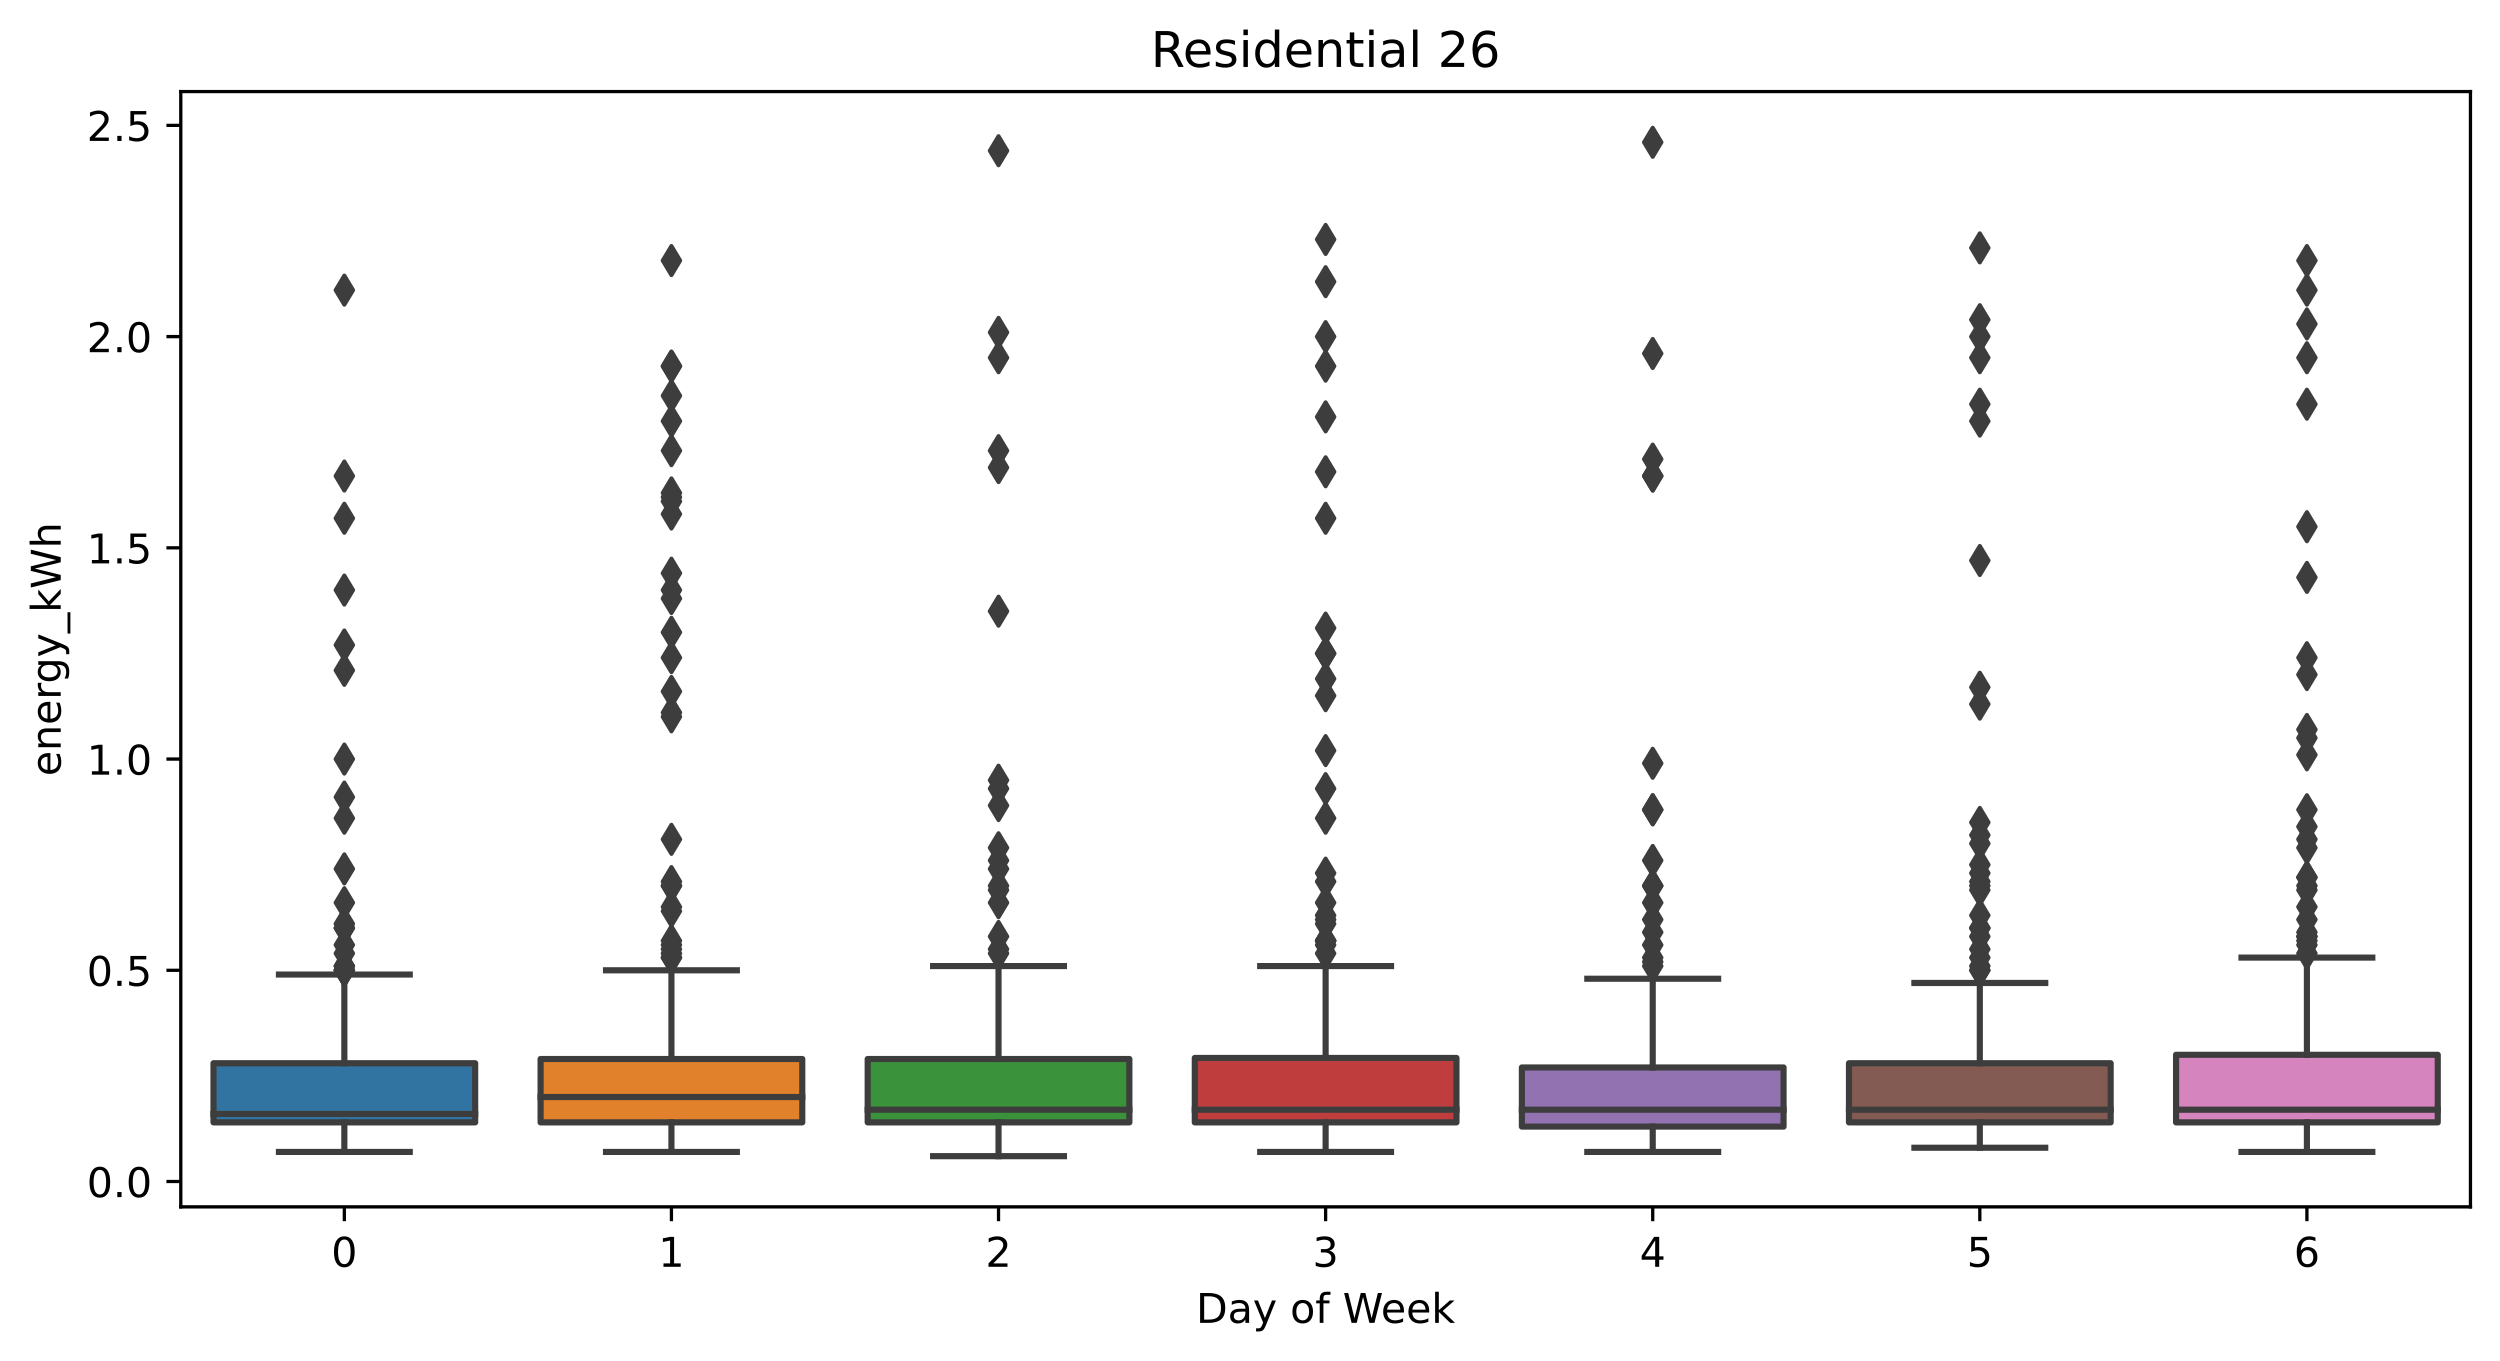 <?xml version="1.0" encoding="utf-8" standalone="no"?>
<!DOCTYPE svg PUBLIC "-//W3C//DTD SVG 1.1//EN"
  "http://www.w3.org/Graphics/SVG/1.1/DTD/svg11.dtd">
<!-- Created with matplotlib (https://matplotlib.org/) -->
<svg height="331.674pt" version="1.1" viewBox="0 0 609.259 331.674" width="609.259pt" xmlns="http://www.w3.org/2000/svg" xmlns:xlink="http://www.w3.org/1999/xlink">
 <defs>
  <style type="text/css">*{stroke-linecap:butt;stroke-linejoin:round;}</style>
 </defs>
 <g id="figure_1">
  <g id="patch_1">
   <path d="M 0 331.674 
L 609.259 331.674 
L 609.259 0 
L 0 0 
z
" style="fill:#ffffff;"/>
  </g>
  <g id="axes_1">
   <g id="patch_2">
    <path d="M 44.059 294.118 
L 602.059 294.118 
L 602.059 22.318 
L 44.059 22.318 
z
" style="fill:#ffffff;"/>
   </g>
   <g id="patch_3">
    <path clip-path="url(#p86394d538c)" d="M 52.031 273.527 
L 115.802 273.527 
L 115.802 259.114 
L 52.031 259.114 
L 52.031 273.527 
z
" style="fill:#3274a1;stroke:#3d3d3d;stroke-linejoin:miter;stroke-width:1.5;"/>
   </g>
   <g id="patch_4">
    <path clip-path="url(#p86394d538c)" d="M 131.745 273.527 
L 195.517 273.527 
L 195.517 258.084 
L 131.745 258.084 
L 131.745 273.527 
z
" style="fill:#e1812c;stroke:#3d3d3d;stroke-linejoin:miter;stroke-width:1.5;"/>
   </g>
   <g id="patch_5">
    <path clip-path="url(#p86394d538c)" d="M 211.459 273.527 
L 275.231 273.527 
L 275.231 258.084 
L 211.459 258.084 
L 211.459 273.527 
z
" style="fill:#3a923a;stroke:#3d3d3d;stroke-linejoin:miter;stroke-width:1.5;"/>
   </g>
   <g id="patch_6">
    <path clip-path="url(#p86394d538c)" d="M 291.174 273.527 
L 354.945 273.527 
L 354.945 257.827 
L 291.174 257.827 
L 291.174 273.527 
z
" style="fill:#c03d3e;stroke:#3d3d3d;stroke-linejoin:miter;stroke-width:1.5;"/>
   </g>
   <g id="patch_7">
    <path clip-path="url(#p86394d538c)" d="M 370.888 274.557 
L 434.659 274.557 
L 434.659 260.143 
L 370.888 260.143 
L 370.888 274.557 
z
" style="fill:#9372b2;stroke:#3d3d3d;stroke-linejoin:miter;stroke-width:1.5;"/>
   </g>
   <g id="patch_8">
    <path clip-path="url(#p86394d538c)" d="M 450.602 273.527 
L 514.374 273.527 
L 514.374 259.114 
L 450.602 259.114 
L 450.602 273.527 
z
" style="fill:#845b53;stroke:#3d3d3d;stroke-linejoin:miter;stroke-width:1.5;"/>
   </g>
   <g id="patch_9">
    <path clip-path="url(#p86394d538c)" d="M 530.317 273.527 
L 594.088 273.527 
L 594.088 257.054 
L 530.317 257.054 
L 530.317 273.527 
z
" style="fill:#d684bd;stroke:#3d3d3d;stroke-linejoin:miter;stroke-width:1.5;"/>
   </g>
   <g id="matplotlib.axis_1">
    <g id="xtick_1">
     <g id="line2d_1">
      <defs>
       <path d="M 0 0 
L 0 3.5 
" id="m127c825d31" style="stroke:#000000;stroke-width:0.8;"/>
      </defs>
      <g>
       <use style="stroke:#000000;stroke-width:0.8;" x="83.917" xlink:href="#m127c825d31" y="294.118"/>
      </g>
     </g>
     <g id="text_1">
      <!-- 0 -->
      <g transform="translate(80.735 308.717)scale(0.1 -0.1)">
       <defs>
        <path d="M 31.781 66.406 
Q 24.172 66.406 20.328 58.906 
Q 16.5 51.422 16.5 36.375 
Q 16.5 21.391 20.328 13.891 
Q 24.172 6.391 31.781 6.391 
Q 39.453 6.391 43.281 13.891 
Q 47.125 21.391 47.125 36.375 
Q 47.125 51.422 43.281 58.906 
Q 39.453 66.406 31.781 66.406 
z
M 31.781 74.219 
Q 44.047 74.219 50.516 64.516 
Q 56.984 54.828 56.984 36.375 
Q 56.984 17.969 50.516 8.266 
Q 44.047 -1.422 31.781 -1.422 
Q 19.531 -1.422 13.062 8.266 
Q 6.594 17.969 6.594 36.375 
Q 6.594 54.828 13.062 64.516 
Q 19.531 74.219 31.781 74.219 
z
" id="DejaVuSans-48"/>
       </defs>
       <use xlink:href="#DejaVuSans-48"/>
      </g>
     </g>
    </g>
    <g id="xtick_2">
     <g id="line2d_2">
      <g>
       <use style="stroke:#000000;stroke-width:0.8;" x="163.631" xlink:href="#m127c825d31" y="294.118"/>
      </g>
     </g>
     <g id="text_2">
      <!-- 1 -->
      <g transform="translate(160.45 308.717)scale(0.1 -0.1)">
       <defs>
        <path d="M 12.406 8.297 
L 28.516 8.297 
L 28.516 63.922 
L 10.984 60.406 
L 10.984 69.391 
L 28.422 72.906 
L 38.281 72.906 
L 38.281 8.297 
L 54.391 8.297 
L 54.391 0 
L 12.406 0 
z
" id="DejaVuSans-49"/>
       </defs>
       <use xlink:href="#DejaVuSans-49"/>
      </g>
     </g>
    </g>
    <g id="xtick_3">
     <g id="line2d_3">
      <g>
       <use style="stroke:#000000;stroke-width:0.8;" x="243.345" xlink:href="#m127c825d31" y="294.118"/>
      </g>
     </g>
     <g id="text_3">
      <!-- 2 -->
      <g transform="translate(240.164 308.717)scale(0.1 -0.1)">
       <defs>
        <path d="M 19.188 8.297 
L 53.609 8.297 
L 53.609 0 
L 7.328 0 
L 7.328 8.297 
Q 12.938 14.109 22.625 23.891 
Q 32.328 33.688 34.812 36.531 
Q 39.547 41.844 41.422 45.531 
Q 43.312 49.219 43.312 52.781 
Q 43.312 58.594 39.234 62.25 
Q 35.156 65.922 28.609 65.922 
Q 23.969 65.922 18.812 64.312 
Q 13.672 62.703 7.812 59.422 
L 7.812 69.391 
Q 13.766 71.781 18.938 73 
Q 24.125 74.219 28.422 74.219 
Q 39.75 74.219 46.484 68.547 
Q 53.219 62.891 53.219 53.422 
Q 53.219 48.922 51.531 44.891 
Q 49.859 40.875 45.406 35.406 
Q 44.188 33.984 37.641 27.219 
Q 31.109 20.453 19.188 8.297 
z
" id="DejaVuSans-50"/>
       </defs>
       <use xlink:href="#DejaVuSans-50"/>
      </g>
     </g>
    </g>
    <g id="xtick_4">
     <g id="line2d_4">
      <g>
       <use style="stroke:#000000;stroke-width:0.8;" x="323.059" xlink:href="#m127c825d31" y="294.118"/>
      </g>
     </g>
     <g id="text_4">
      <!-- 3 -->
      <g transform="translate(319.878 308.717)scale(0.1 -0.1)">
       <defs>
        <path d="M 40.578 39.312 
Q 47.656 37.797 51.625 33 
Q 55.609 28.219 55.609 21.188 
Q 55.609 10.406 48.188 4.484 
Q 40.766 -1.422 27.094 -1.422 
Q 22.516 -1.422 17.656 -0.516 
Q 12.797 0.391 7.625 2.203 
L 7.625 11.719 
Q 11.719 9.328 16.594 8.109 
Q 21.484 6.891 26.812 6.891 
Q 36.078 6.891 40.938 10.547 
Q 45.797 14.203 45.797 21.188 
Q 45.797 27.641 41.281 31.266 
Q 36.766 34.906 28.719 34.906 
L 20.219 34.906 
L 20.219 43.016 
L 29.109 43.016 
Q 36.375 43.016 40.234 45.922 
Q 44.094 48.828 44.094 54.297 
Q 44.094 59.906 40.109 62.906 
Q 36.141 65.922 28.719 65.922 
Q 24.656 65.922 20.016 65.031 
Q 15.375 64.156 9.812 62.312 
L 9.812 71.094 
Q 15.438 72.656 20.344 73.438 
Q 25.25 74.219 29.594 74.219 
Q 40.828 74.219 47.359 69.109 
Q 53.906 64.016 53.906 55.328 
Q 53.906 49.266 50.438 45.094 
Q 46.969 40.922 40.578 39.312 
z
" id="DejaVuSans-51"/>
       </defs>
       <use xlink:href="#DejaVuSans-51"/>
      </g>
     </g>
    </g>
    <g id="xtick_5">
     <g id="line2d_5">
      <g>
       <use style="stroke:#000000;stroke-width:0.8;" x="402.774" xlink:href="#m127c825d31" y="294.118"/>
      </g>
     </g>
     <g id="text_5">
      <!-- 4 -->
      <g transform="translate(399.592 308.717)scale(0.1 -0.1)">
       <defs>
        <path d="M 37.797 64.312 
L 12.891 25.391 
L 37.797 25.391 
z
M 35.203 72.906 
L 47.609 72.906 
L 47.609 25.391 
L 58.016 25.391 
L 58.016 17.188 
L 47.609 17.188 
L 47.609 0 
L 37.797 0 
L 37.797 17.188 
L 4.891 17.188 
L 4.891 26.703 
z
" id="DejaVuSans-52"/>
       </defs>
       <use xlink:href="#DejaVuSans-52"/>
      </g>
     </g>
    </g>
    <g id="xtick_6">
     <g id="line2d_6">
      <g>
       <use style="stroke:#000000;stroke-width:0.8;" x="482.488" xlink:href="#m127c825d31" y="294.118"/>
      </g>
     </g>
     <g id="text_6">
      <!-- 5 -->
      <g transform="translate(479.307 308.717)scale(0.1 -0.1)">
       <defs>
        <path d="M 10.797 72.906 
L 49.516 72.906 
L 49.516 64.594 
L 19.828 64.594 
L 19.828 46.734 
Q 21.969 47.469 24.109 47.828 
Q 26.266 48.188 28.422 48.188 
Q 40.625 48.188 47.75 41.5 
Q 54.891 34.812 54.891 23.391 
Q 54.891 11.625 47.562 5.094 
Q 40.234 -1.422 26.906 -1.422 
Q 22.312 -1.422 17.547 -0.641 
Q 12.797 0.141 7.719 1.703 
L 7.719 11.625 
Q 12.109 9.234 16.797 8.062 
Q 21.484 6.891 26.703 6.891 
Q 35.156 6.891 40.078 11.328 
Q 45.016 15.766 45.016 23.391 
Q 45.016 31 40.078 35.438 
Q 35.156 39.891 26.703 39.891 
Q 22.75 39.891 18.812 39.016 
Q 14.891 38.141 10.797 36.281 
z
" id="DejaVuSans-53"/>
       </defs>
       <use xlink:href="#DejaVuSans-53"/>
      </g>
     </g>
    </g>
    <g id="xtick_7">
     <g id="line2d_7">
      <g>
       <use style="stroke:#000000;stroke-width:0.8;" x="562.202" xlink:href="#m127c825d31" y="294.118"/>
      </g>
     </g>
     <g id="text_7">
      <!-- 6 -->
      <g transform="translate(559.021 308.717)scale(0.1 -0.1)">
       <defs>
        <path d="M 33.016 40.375 
Q 26.375 40.375 22.484 35.828 
Q 18.609 31.297 18.609 23.391 
Q 18.609 15.531 22.484 10.953 
Q 26.375 6.391 33.016 6.391 
Q 39.656 6.391 43.531 10.953 
Q 47.406 15.531 47.406 23.391 
Q 47.406 31.297 43.531 35.828 
Q 39.656 40.375 33.016 40.375 
z
M 52.594 71.297 
L 52.594 62.312 
Q 48.875 64.062 45.094 64.984 
Q 41.312 65.922 37.594 65.922 
Q 27.828 65.922 22.672 59.328 
Q 17.531 52.734 16.797 39.406 
Q 19.672 43.656 24.016 45.922 
Q 28.375 48.188 33.594 48.188 
Q 44.578 48.188 50.953 41.516 
Q 57.328 34.859 57.328 23.391 
Q 57.328 12.156 50.688 5.359 
Q 44.047 -1.422 33.016 -1.422 
Q 20.359 -1.422 13.672 8.266 
Q 6.984 17.969 6.984 36.375 
Q 6.984 53.656 15.188 63.938 
Q 23.391 74.219 37.203 74.219 
Q 40.922 74.219 44.703 73.484 
Q 48.484 72.75 52.594 71.297 
z
" id="DejaVuSans-54"/>
       </defs>
       <use xlink:href="#DejaVuSans-54"/>
      </g>
     </g>
    </g>
    <g id="text_8">
     <!-- Day of Week -->
     <g transform="translate(291.49 322.395)scale(0.1 -0.1)">
      <defs>
       <path d="M 19.672 64.797 
L 19.672 8.109 
L 31.594 8.109 
Q 46.688 8.109 53.688 14.938 
Q 60.688 21.781 60.688 36.531 
Q 60.688 51.172 53.688 57.984 
Q 46.688 64.797 31.594 64.797 
z
M 9.812 72.906 
L 30.078 72.906 
Q 51.266 72.906 61.172 64.094 
Q 71.094 55.281 71.094 36.531 
Q 71.094 17.672 61.125 8.828 
Q 51.172 0 30.078 0 
L 9.812 0 
z
" id="DejaVuSans-68"/>
       <path d="M 34.281 27.484 
Q 23.391 27.484 19.188 25 
Q 14.984 22.516 14.984 16.5 
Q 14.984 11.719 18.141 8.906 
Q 21.297 6.109 26.703 6.109 
Q 34.188 6.109 38.703 11.406 
Q 43.219 16.703 43.219 25.484 
L 43.219 27.484 
z
M 52.203 31.203 
L 52.203 0 
L 43.219 0 
L 43.219 8.297 
Q 40.141 3.328 35.547 0.953 
Q 30.953 -1.422 24.312 -1.422 
Q 15.922 -1.422 10.953 3.297 
Q 6 8.016 6 15.922 
Q 6 25.141 12.172 29.828 
Q 18.359 34.516 30.609 34.516 
L 43.219 34.516 
L 43.219 35.406 
Q 43.219 41.609 39.141 45 
Q 35.062 48.391 27.688 48.391 
Q 23 48.391 18.547 47.266 
Q 14.109 46.141 10.016 43.891 
L 10.016 52.203 
Q 14.938 54.109 19.578 55.047 
Q 24.219 56 28.609 56 
Q 40.484 56 46.344 49.844 
Q 52.203 43.703 52.203 31.203 
z
" id="DejaVuSans-97"/>
       <path d="M 32.172 -5.078 
Q 28.375 -14.844 24.75 -17.812 
Q 21.141 -20.797 15.094 -20.797 
L 7.906 -20.797 
L 7.906 -13.281 
L 13.188 -13.281 
Q 16.891 -13.281 18.938 -11.516 
Q 21 -9.766 23.484 -3.219 
L 25.094 0.875 
L 2.984 54.688 
L 12.5 54.688 
L 29.594 11.922 
L 46.688 54.688 
L 56.203 54.688 
z
" id="DejaVuSans-121"/>
       <path id="DejaVuSans-32"/>
       <path d="M 30.609 48.391 
Q 23.391 48.391 19.188 42.75 
Q 14.984 37.109 14.984 27.297 
Q 14.984 17.484 19.156 11.844 
Q 23.344 6.203 30.609 6.203 
Q 37.797 6.203 41.984 11.859 
Q 46.188 17.531 46.188 27.297 
Q 46.188 37.016 41.984 42.703 
Q 37.797 48.391 30.609 48.391 
z
M 30.609 56 
Q 42.328 56 49.016 48.375 
Q 55.719 40.766 55.719 27.297 
Q 55.719 13.875 49.016 6.219 
Q 42.328 -1.422 30.609 -1.422 
Q 18.844 -1.422 12.172 6.219 
Q 5.516 13.875 5.516 27.297 
Q 5.516 40.766 12.172 48.375 
Q 18.844 56 30.609 56 
z
" id="DejaVuSans-111"/>
       <path d="M 37.109 75.984 
L 37.109 68.5 
L 28.516 68.5 
Q 23.688 68.5 21.797 66.547 
Q 19.922 64.594 19.922 59.516 
L 19.922 54.688 
L 34.719 54.688 
L 34.719 47.703 
L 19.922 47.703 
L 19.922 0 
L 10.891 0 
L 10.891 47.703 
L 2.297 47.703 
L 2.297 54.688 
L 10.891 54.688 
L 10.891 58.5 
Q 10.891 67.625 15.141 71.797 
Q 19.391 75.984 28.609 75.984 
z
" id="DejaVuSans-102"/>
       <path d="M 3.328 72.906 
L 13.281 72.906 
L 28.609 11.281 
L 43.891 72.906 
L 54.984 72.906 
L 70.312 11.281 
L 85.594 72.906 
L 95.609 72.906 
L 77.297 0 
L 64.891 0 
L 49.516 63.281 
L 33.984 0 
L 21.578 0 
z
" id="DejaVuSans-87"/>
       <path d="M 56.203 29.594 
L 56.203 25.203 
L 14.891 25.203 
Q 15.484 15.922 20.484 11.062 
Q 25.484 6.203 34.422 6.203 
Q 39.594 6.203 44.453 7.469 
Q 49.312 8.734 54.109 11.281 
L 54.109 2.781 
Q 49.266 0.734 44.188 -0.344 
Q 39.109 -1.422 33.891 -1.422 
Q 20.797 -1.422 13.156 6.188 
Q 5.516 13.812 5.516 26.812 
Q 5.516 40.234 12.766 48.109 
Q 20.016 56 32.328 56 
Q 43.359 56 49.781 48.891 
Q 56.203 41.797 56.203 29.594 
z
M 47.219 32.234 
Q 47.125 39.594 43.094 43.984 
Q 39.062 48.391 32.422 48.391 
Q 24.906 48.391 20.391 44.141 
Q 15.875 39.891 15.188 32.172 
z
" id="DejaVuSans-101"/>
       <path d="M 9.078 75.984 
L 18.109 75.984 
L 18.109 31.109 
L 44.922 54.688 
L 56.391 54.688 
L 27.391 29.109 
L 57.625 0 
L 45.906 0 
L 18.109 26.703 
L 18.109 0 
L 9.078 0 
z
" id="DejaVuSans-107"/>
      </defs>
      <use xlink:href="#DejaVuSans-68"/>
      <use x="77.002" xlink:href="#DejaVuSans-97"/>
      <use x="138.281" xlink:href="#DejaVuSans-121"/>
      <use x="197.461" xlink:href="#DejaVuSans-32"/>
      <use x="229.248" xlink:href="#DejaVuSans-111"/>
      <use x="290.43" xlink:href="#DejaVuSans-102"/>
      <use x="325.635" xlink:href="#DejaVuSans-32"/>
      <use x="357.422" xlink:href="#DejaVuSans-87"/>
      <use x="450.424" xlink:href="#DejaVuSans-101"/>
      <use x="511.947" xlink:href="#DejaVuSans-101"/>
      <use x="573.471" xlink:href="#DejaVuSans-107"/>
     </g>
    </g>
   </g>
   <g id="matplotlib.axis_2">
    <g id="ytick_1">
     <g id="line2d_8">
      <defs>
       <path d="M 0 0 
L -3.5 0 
" id="m408097729a" style="stroke:#000000;stroke-width:0.8;"/>
      </defs>
      <g>
       <use style="stroke:#000000;stroke-width:0.8;" x="44.059" xlink:href="#m408097729a" y="287.941"/>
      </g>
     </g>
     <g id="text_9">
      <!-- 0.0 -->
      <g transform="translate(21.156 291.74)scale(0.1 -0.1)">
       <defs>
        <path d="M 10.688 12.406 
L 21 12.406 
L 21 0 
L 10.688 0 
z
" id="DejaVuSans-46"/>
       </defs>
       <use xlink:href="#DejaVuSans-48"/>
       <use x="63.623" xlink:href="#DejaVuSans-46"/>
       <use x="95.41" xlink:href="#DejaVuSans-48"/>
      </g>
     </g>
    </g>
    <g id="ytick_2">
     <g id="line2d_9">
      <g>
       <use style="stroke:#000000;stroke-width:0.8;" x="44.059" xlink:href="#m408097729a" y="236.464"/>
      </g>
     </g>
     <g id="text_10">
      <!-- 0.5 -->
      <g transform="translate(21.156 240.263)scale(0.1 -0.1)">
       <use xlink:href="#DejaVuSans-48"/>
       <use x="63.623" xlink:href="#DejaVuSans-46"/>
       <use x="95.41" xlink:href="#DejaVuSans-53"/>
      </g>
     </g>
    </g>
    <g id="ytick_3">
     <g id="line2d_10">
      <g>
       <use style="stroke:#000000;stroke-width:0.8;" x="44.059" xlink:href="#m408097729a" y="184.986"/>
      </g>
     </g>
     <g id="text_11">
      <!-- 1.0 -->
      <g transform="translate(21.156 188.786)scale(0.1 -0.1)">
       <use xlink:href="#DejaVuSans-49"/>
       <use x="63.623" xlink:href="#DejaVuSans-46"/>
       <use x="95.41" xlink:href="#DejaVuSans-48"/>
      </g>
     </g>
    </g>
    <g id="ytick_4">
     <g id="line2d_11">
      <g>
       <use style="stroke:#000000;stroke-width:0.8;" x="44.059" xlink:href="#m408097729a" y="133.509"/>
      </g>
     </g>
     <g id="text_12">
      <!-- 1.5 -->
      <g transform="translate(21.156 137.308)scale(0.1 -0.1)">
       <use xlink:href="#DejaVuSans-49"/>
       <use x="63.623" xlink:href="#DejaVuSans-46"/>
       <use x="95.41" xlink:href="#DejaVuSans-53"/>
      </g>
     </g>
    </g>
    <g id="ytick_5">
     <g id="line2d_12">
      <g>
       <use style="stroke:#000000;stroke-width:0.8;" x="44.059" xlink:href="#m408097729a" y="82.032"/>
      </g>
     </g>
     <g id="text_13">
      <!-- 2.0 -->
      <g transform="translate(21.156 85.831)scale(0.1 -0.1)">
       <use xlink:href="#DejaVuSans-50"/>
       <use x="63.623" xlink:href="#DejaVuSans-46"/>
       <use x="95.41" xlink:href="#DejaVuSans-48"/>
      </g>
     </g>
    </g>
    <g id="ytick_6">
     <g id="line2d_13">
      <g>
       <use style="stroke:#000000;stroke-width:0.8;" x="44.059" xlink:href="#m408097729a" y="30.554"/>
      </g>
     </g>
     <g id="text_14">
      <!-- 2.5 -->
      <g transform="translate(21.156 34.354)scale(0.1 -0.1)">
       <use xlink:href="#DejaVuSans-50"/>
       <use x="63.623" xlink:href="#DejaVuSans-46"/>
       <use x="95.41" xlink:href="#DejaVuSans-53"/>
      </g>
     </g>
    </g>
    <g id="text_15">
     <!-- energy_kWh -->
     <g transform="translate(14.798 189.149)rotate(-90)scale(0.1 -0.1)">
      <defs>
       <path d="M 54.891 33.016 
L 54.891 0 
L 45.906 0 
L 45.906 32.719 
Q 45.906 40.484 42.875 44.328 
Q 39.844 48.188 33.797 48.188 
Q 26.516 48.188 22.312 43.547 
Q 18.109 38.922 18.109 30.906 
L 18.109 0 
L 9.078 0 
L 9.078 54.688 
L 18.109 54.688 
L 18.109 46.188 
Q 21.344 51.125 25.703 53.562 
Q 30.078 56 35.797 56 
Q 45.219 56 50.047 50.172 
Q 54.891 44.344 54.891 33.016 
z
" id="DejaVuSans-110"/>
       <path d="M 41.109 46.297 
Q 39.594 47.172 37.812 47.578 
Q 36.031 48 33.891 48 
Q 26.266 48 22.188 43.047 
Q 18.109 38.094 18.109 28.812 
L 18.109 0 
L 9.078 0 
L 9.078 54.688 
L 18.109 54.688 
L 18.109 46.188 
Q 20.953 51.172 25.484 53.578 
Q 30.031 56 36.531 56 
Q 37.453 56 38.578 55.875 
Q 39.703 55.766 41.062 55.516 
z
" id="DejaVuSans-114"/>
       <path d="M 45.406 27.984 
Q 45.406 37.75 41.375 43.109 
Q 37.359 48.484 30.078 48.484 
Q 22.859 48.484 18.828 43.109 
Q 14.797 37.75 14.797 27.984 
Q 14.797 18.266 18.828 12.891 
Q 22.859 7.516 30.078 7.516 
Q 37.359 7.516 41.375 12.891 
Q 45.406 18.266 45.406 27.984 
z
M 54.391 6.781 
Q 54.391 -7.172 48.188 -13.984 
Q 42 -20.797 29.203 -20.797 
Q 24.469 -20.797 20.266 -20.094 
Q 16.062 -19.391 12.109 -17.922 
L 12.109 -9.188 
Q 16.062 -11.328 19.922 -12.344 
Q 23.781 -13.375 27.781 -13.375 
Q 36.625 -13.375 41.016 -8.766 
Q 45.406 -4.156 45.406 5.172 
L 45.406 9.625 
Q 42.625 4.781 38.281 2.391 
Q 33.938 0 27.875 0 
Q 17.828 0 11.672 7.656 
Q 5.516 15.328 5.516 27.984 
Q 5.516 40.672 11.672 48.328 
Q 17.828 56 27.875 56 
Q 33.938 56 38.281 53.609 
Q 42.625 51.219 45.406 46.391 
L 45.406 54.688 
L 54.391 54.688 
z
" id="DejaVuSans-103"/>
       <path d="M 50.984 -16.609 
L 50.984 -23.578 
L -0.984 -23.578 
L -0.984 -16.609 
z
" id="DejaVuSans-95"/>
       <path d="M 54.891 33.016 
L 54.891 0 
L 45.906 0 
L 45.906 32.719 
Q 45.906 40.484 42.875 44.328 
Q 39.844 48.188 33.797 48.188 
Q 26.516 48.188 22.312 43.547 
Q 18.109 38.922 18.109 30.906 
L 18.109 0 
L 9.078 0 
L 9.078 75.984 
L 18.109 75.984 
L 18.109 46.188 
Q 21.344 51.125 25.703 53.562 
Q 30.078 56 35.797 56 
Q 45.219 56 50.047 50.172 
Q 54.891 44.344 54.891 33.016 
z
" id="DejaVuSans-104"/>
      </defs>
      <use xlink:href="#DejaVuSans-101"/>
      <use x="61.523" xlink:href="#DejaVuSans-110"/>
      <use x="124.902" xlink:href="#DejaVuSans-101"/>
      <use x="186.426" xlink:href="#DejaVuSans-114"/>
      <use x="225.789" xlink:href="#DejaVuSans-103"/>
      <use x="289.266" xlink:href="#DejaVuSans-121"/>
      <use x="348.445" xlink:href="#DejaVuSans-95"/>
      <use x="398.445" xlink:href="#DejaVuSans-107"/>
      <use x="456.355" xlink:href="#DejaVuSans-87"/>
      <use x="555.232" xlink:href="#DejaVuSans-104"/>
     </g>
    </g>
   </g>
   <g id="line2d_14">
    <path clip-path="url(#p86394d538c)" d="M 83.917 273.527 
L 83.917 280.734 
" style="fill:none;stroke:#3d3d3d;stroke-linecap:square;stroke-width:1.5;"/>
   </g>
   <g id="line2d_15">
    <path clip-path="url(#p86394d538c)" d="M 83.917 259.114 
L 83.917 237.493 
" style="fill:none;stroke:#3d3d3d;stroke-linecap:square;stroke-width:1.5;"/>
   </g>
   <g id="line2d_16">
    <path clip-path="url(#p86394d538c)" d="M 67.974 280.734 
L 99.859 280.734 
" style="fill:none;stroke:#3d3d3d;stroke-linecap:square;stroke-width:1.5;"/>
   </g>
   <g id="line2d_17">
    <path clip-path="url(#p86394d538c)" d="M 67.974 237.493 
L 99.859 237.493 
" style="fill:none;stroke:#3d3d3d;stroke-linecap:square;stroke-width:1.5;"/>
   </g>
   <g id="line2d_18">
    <defs>
     <path d="M 0 3.536 
L 2.121 0 
L 0 -3.536 
L -2.121 0 
z
" id="m45a0c45e2d" style="stroke:#3d3d3d;stroke-linejoin:miter;"/>
    </defs>
    <g clip-path="url(#p86394d538c)">
     <use style="fill:#3d3d3d;stroke:#3d3d3d;stroke-linejoin:miter;" x="83.917" xlink:href="#m45a0c45e2d" y="184.986"/>
     <use style="fill:#3d3d3d;stroke:#3d3d3d;stroke-linejoin:miter;" x="83.917" xlink:href="#m45a0c45e2d" y="143.804"/>
     <use style="fill:#3d3d3d;stroke:#3d3d3d;stroke-linejoin:miter;" x="83.917" xlink:href="#m45a0c45e2d" y="157.189"/>
     <use style="fill:#3d3d3d;stroke:#3d3d3d;stroke-linejoin:miter;" x="83.917" xlink:href="#m45a0c45e2d" y="163.366"/>
     <use style="fill:#3d3d3d;stroke:#3d3d3d;stroke-linejoin:miter;" x="83.917" xlink:href="#m45a0c45e2d" y="194.252"/>
     <use style="fill:#3d3d3d;stroke:#3d3d3d;stroke-linejoin:miter;" x="83.917" xlink:href="#m45a0c45e2d" y="199.4"/>
     <use style="fill:#3d3d3d;stroke:#3d3d3d;stroke-linejoin:miter;" x="83.917" xlink:href="#m45a0c45e2d" y="236.464"/>
     <use style="fill:#3d3d3d;stroke:#3d3d3d;stroke-linejoin:miter;" x="83.917" xlink:href="#m45a0c45e2d" y="211.754"/>
     <use style="fill:#3d3d3d;stroke:#3d3d3d;stroke-linejoin:miter;" x="83.917" xlink:href="#m45a0c45e2d" y="236.464"/>
     <use style="fill:#3d3d3d;stroke:#3d3d3d;stroke-linejoin:miter;" x="83.917" xlink:href="#m45a0c45e2d" y="226.168"/>
     <use style="fill:#3d3d3d;stroke:#3d3d3d;stroke-linejoin:miter;" x="83.917" xlink:href="#m45a0c45e2d" y="70.707"/>
     <use style="fill:#3d3d3d;stroke:#3d3d3d;stroke-linejoin:miter;" x="83.917" xlink:href="#m45a0c45e2d" y="226.168"/>
     <use style="fill:#3d3d3d;stroke:#3d3d3d;stroke-linejoin:miter;" x="83.917" xlink:href="#m45a0c45e2d" y="232.345"/>
     <use style="fill:#3d3d3d;stroke:#3d3d3d;stroke-linejoin:miter;" x="83.917" xlink:href="#m45a0c45e2d" y="116.007"/>
     <use style="fill:#3d3d3d;stroke:#3d3d3d;stroke-linejoin:miter;" x="83.917" xlink:href="#m45a0c45e2d" y="126.302"/>
     <use style="fill:#3d3d3d;stroke:#3d3d3d;stroke-linejoin:miter;" x="83.917" xlink:href="#m45a0c45e2d" y="219.991"/>
     <use style="fill:#3d3d3d;stroke:#3d3d3d;stroke-linejoin:miter;" x="83.917" xlink:href="#m45a0c45e2d" y="236.464"/>
     <use style="fill:#3d3d3d;stroke:#3d3d3d;stroke-linejoin:miter;" x="83.917" xlink:href="#m45a0c45e2d" y="235.434"/>
     <use style="fill:#3d3d3d;stroke:#3d3d3d;stroke-linejoin:miter;" x="83.917" xlink:href="#m45a0c45e2d" y="235.434"/>
     <use style="fill:#3d3d3d;stroke:#3d3d3d;stroke-linejoin:miter;" x="83.917" xlink:href="#m45a0c45e2d" y="230.286"/>
     <use style="fill:#3d3d3d;stroke:#3d3d3d;stroke-linejoin:miter;" x="83.917" xlink:href="#m45a0c45e2d" y="225.139"/>
    </g>
   </g>
   <g id="line2d_19">
    <path clip-path="url(#p86394d538c)" d="M 163.631 273.527 
L 163.631 280.734 
" style="fill:none;stroke:#3d3d3d;stroke-linecap:square;stroke-width:1.5;"/>
   </g>
   <g id="line2d_20">
    <path clip-path="url(#p86394d538c)" d="M 163.631 258.084 
L 163.631 236.464 
" style="fill:none;stroke:#3d3d3d;stroke-linecap:square;stroke-width:1.5;"/>
   </g>
   <g id="line2d_21">
    <path clip-path="url(#p86394d538c)" d="M 147.688 280.734 
L 179.574 280.734 
" style="fill:none;stroke:#3d3d3d;stroke-linecap:square;stroke-width:1.5;"/>
   </g>
   <g id="line2d_22">
    <path clip-path="url(#p86394d538c)" d="M 147.688 236.464 
L 179.574 236.464 
" style="fill:none;stroke:#3d3d3d;stroke-linecap:square;stroke-width:1.5;"/>
   </g>
   <g id="line2d_23">
    <g clip-path="url(#p86394d538c)">
     <use style="fill:#3d3d3d;stroke:#3d3d3d;stroke-linejoin:miter;" x="163.631" xlink:href="#m45a0c45e2d" y="222.05"/>
     <use style="fill:#3d3d3d;stroke:#3d3d3d;stroke-linejoin:miter;" x="163.631" xlink:href="#m45a0c45e2d" y="89.239"/>
     <use style="fill:#3d3d3d;stroke:#3d3d3d;stroke-linejoin:miter;" x="163.631" xlink:href="#m45a0c45e2d" y="145.864"/>
     <use style="fill:#3d3d3d;stroke:#3d3d3d;stroke-linejoin:miter;" x="163.631" xlink:href="#m45a0c45e2d" y="96.445"/>
     <use style="fill:#3d3d3d;stroke:#3d3d3d;stroke-linejoin:miter;" x="163.631" xlink:href="#m45a0c45e2d" y="102.623"/>
     <use style="fill:#3d3d3d;stroke:#3d3d3d;stroke-linejoin:miter;" x="163.631" xlink:href="#m45a0c45e2d" y="173.661"/>
     <use style="fill:#3d3d3d;stroke:#3d3d3d;stroke-linejoin:miter;" x="163.631" xlink:href="#m45a0c45e2d" y="121.154"/>
     <use style="fill:#3d3d3d;stroke:#3d3d3d;stroke-linejoin:miter;" x="163.631" xlink:href="#m45a0c45e2d" y="154.1"/>
     <use style="fill:#3d3d3d;stroke:#3d3d3d;stroke-linejoin:miter;" x="163.631" xlink:href="#m45a0c45e2d" y="214.843"/>
     <use style="fill:#3d3d3d;stroke:#3d3d3d;stroke-linejoin:miter;" x="163.631" xlink:href="#m45a0c45e2d" y="231.316"/>
     <use style="fill:#3d3d3d;stroke:#3d3d3d;stroke-linejoin:miter;" x="163.631" xlink:href="#m45a0c45e2d" y="230.286"/>
     <use style="fill:#3d3d3d;stroke:#3d3d3d;stroke-linejoin:miter;" x="163.631" xlink:href="#m45a0c45e2d" y="232.345"/>
     <use style="fill:#3d3d3d;stroke:#3d3d3d;stroke-linejoin:miter;" x="163.631" xlink:href="#m45a0c45e2d" y="233.375"/>
     <use style="fill:#3d3d3d;stroke:#3d3d3d;stroke-linejoin:miter;" x="163.631" xlink:href="#m45a0c45e2d" y="125.273"/>
     <use style="fill:#3d3d3d;stroke:#3d3d3d;stroke-linejoin:miter;" x="163.631" xlink:href="#m45a0c45e2d" y="168.514"/>
     <use style="fill:#3d3d3d;stroke:#3d3d3d;stroke-linejoin:miter;" x="163.631" xlink:href="#m45a0c45e2d" y="215.873"/>
     <use style="fill:#3d3d3d;stroke:#3d3d3d;stroke-linejoin:miter;" x="163.631" xlink:href="#m45a0c45e2d" y="89.239"/>
     <use style="fill:#3d3d3d;stroke:#3d3d3d;stroke-linejoin:miter;" x="163.631" xlink:href="#m45a0c45e2d" y="233.375"/>
     <use style="fill:#3d3d3d;stroke:#3d3d3d;stroke-linejoin:miter;" x="163.631" xlink:href="#m45a0c45e2d" y="120.125"/>
     <use style="fill:#3d3d3d;stroke:#3d3d3d;stroke-linejoin:miter;" x="163.631" xlink:href="#m45a0c45e2d" y="143.804"/>
     <use style="fill:#3d3d3d;stroke:#3d3d3d;stroke-linejoin:miter;" x="163.631" xlink:href="#m45a0c45e2d" y="122.184"/>
     <use style="fill:#3d3d3d;stroke:#3d3d3d;stroke-linejoin:miter;" x="163.631" xlink:href="#m45a0c45e2d" y="109.829"/>
     <use style="fill:#3d3d3d;stroke:#3d3d3d;stroke-linejoin:miter;" x="163.631" xlink:href="#m45a0c45e2d" y="139.686"/>
     <use style="fill:#3d3d3d;stroke:#3d3d3d;stroke-linejoin:miter;" x="163.631" xlink:href="#m45a0c45e2d" y="174.691"/>
     <use style="fill:#3d3d3d;stroke:#3d3d3d;stroke-linejoin:miter;" x="163.631" xlink:href="#m45a0c45e2d" y="221.02"/>
     <use style="fill:#3d3d3d;stroke:#3d3d3d;stroke-linejoin:miter;" x="163.631" xlink:href="#m45a0c45e2d" y="204.548"/>
     <use style="fill:#3d3d3d;stroke:#3d3d3d;stroke-linejoin:miter;" x="163.631" xlink:href="#m45a0c45e2d" y="160.277"/>
     <use style="fill:#3d3d3d;stroke:#3d3d3d;stroke-linejoin:miter;" x="163.631" xlink:href="#m45a0c45e2d" y="63.5"/>
     <use style="fill:#3d3d3d;stroke:#3d3d3d;stroke-linejoin:miter;" x="163.631" xlink:href="#m45a0c45e2d" y="215.873"/>
     <use style="fill:#3d3d3d;stroke:#3d3d3d;stroke-linejoin:miter;" x="163.631" xlink:href="#m45a0c45e2d" y="229.257"/>
    </g>
   </g>
   <g id="line2d_24">
    <path clip-path="url(#p86394d538c)" d="M 243.345 273.527 
L 243.345 281.764 
" style="fill:none;stroke:#3d3d3d;stroke-linecap:square;stroke-width:1.5;"/>
   </g>
   <g id="line2d_25">
    <path clip-path="url(#p86394d538c)" d="M 243.345 258.084 
L 243.345 235.434 
" style="fill:none;stroke:#3d3d3d;stroke-linecap:square;stroke-width:1.5;"/>
   </g>
   <g id="line2d_26">
    <path clip-path="url(#p86394d538c)" d="M 227.402 281.764 
L 259.288 281.764 
" style="fill:none;stroke:#3d3d3d;stroke-linecap:square;stroke-width:1.5;"/>
   </g>
   <g id="line2d_27">
    <path clip-path="url(#p86394d538c)" d="M 227.402 235.434 
L 259.288 235.434 
" style="fill:none;stroke:#3d3d3d;stroke-linecap:square;stroke-width:1.5;"/>
   </g>
   <g id="line2d_28">
    <g clip-path="url(#p86394d538c)">
     <use style="fill:#3d3d3d;stroke:#3d3d3d;stroke-linejoin:miter;" x="243.345" xlink:href="#m45a0c45e2d" y="81.002"/>
     <use style="fill:#3d3d3d;stroke:#3d3d3d;stroke-linejoin:miter;" x="243.345" xlink:href="#m45a0c45e2d" y="211.754"/>
     <use style="fill:#3d3d3d;stroke:#3d3d3d;stroke-linejoin:miter;" x="243.345" xlink:href="#m45a0c45e2d" y="196.311"/>
     <use style="fill:#3d3d3d;stroke:#3d3d3d;stroke-linejoin:miter;" x="243.345" xlink:href="#m45a0c45e2d" y="36.732"/>
     <use style="fill:#3d3d3d;stroke:#3d3d3d;stroke-linejoin:miter;" x="243.345" xlink:href="#m45a0c45e2d" y="113.948"/>
     <use style="fill:#3d3d3d;stroke:#3d3d3d;stroke-linejoin:miter;" x="243.345" xlink:href="#m45a0c45e2d" y="192.193"/>
     <use style="fill:#3d3d3d;stroke:#3d3d3d;stroke-linejoin:miter;" x="243.345" xlink:href="#m45a0c45e2d" y="219.991"/>
     <use style="fill:#3d3d3d;stroke:#3d3d3d;stroke-linejoin:miter;" x="243.345" xlink:href="#m45a0c45e2d" y="206.607"/>
     <use style="fill:#3d3d3d;stroke:#3d3d3d;stroke-linejoin:miter;" x="243.345" xlink:href="#m45a0c45e2d" y="216.902"/>
     <use style="fill:#3d3d3d;stroke:#3d3d3d;stroke-linejoin:miter;" x="243.345" xlink:href="#m45a0c45e2d" y="209.695"/>
     <use style="fill:#3d3d3d;stroke:#3d3d3d;stroke-linejoin:miter;" x="243.345" xlink:href="#m45a0c45e2d" y="232.345"/>
     <use style="fill:#3d3d3d;stroke:#3d3d3d;stroke-linejoin:miter;" x="243.345" xlink:href="#m45a0c45e2d" y="148.952"/>
     <use style="fill:#3d3d3d;stroke:#3d3d3d;stroke-linejoin:miter;" x="243.345" xlink:href="#m45a0c45e2d" y="109.829"/>
     <use style="fill:#3d3d3d;stroke:#3d3d3d;stroke-linejoin:miter;" x="243.345" xlink:href="#m45a0c45e2d" y="215.873"/>
     <use style="fill:#3d3d3d;stroke:#3d3d3d;stroke-linejoin:miter;" x="243.345" xlink:href="#m45a0c45e2d" y="231.316"/>
     <use style="fill:#3d3d3d;stroke:#3d3d3d;stroke-linejoin:miter;" x="243.345" xlink:href="#m45a0c45e2d" y="228.227"/>
     <use style="fill:#3d3d3d;stroke:#3d3d3d;stroke-linejoin:miter;" x="243.345" xlink:href="#m45a0c45e2d" y="87.179"/>
     <use style="fill:#3d3d3d;stroke:#3d3d3d;stroke-linejoin:miter;" x="243.345" xlink:href="#m45a0c45e2d" y="190.134"/>
    </g>
   </g>
   <g id="line2d_29">
    <path clip-path="url(#p86394d538c)" d="M 323.059 273.527 
L 323.059 280.734 
" style="fill:none;stroke:#3d3d3d;stroke-linecap:square;stroke-width:1.5;"/>
   </g>
   <g id="line2d_30">
    <path clip-path="url(#p86394d538c)" d="M 323.059 257.827 
L 323.059 235.434 
" style="fill:none;stroke:#3d3d3d;stroke-linecap:square;stroke-width:1.5;"/>
   </g>
   <g id="line2d_31">
    <path clip-path="url(#p86394d538c)" d="M 307.117 280.734 
L 339.002 280.734 
" style="fill:none;stroke:#3d3d3d;stroke-linecap:square;stroke-width:1.5;"/>
   </g>
   <g id="line2d_32">
    <path clip-path="url(#p86394d538c)" d="M 307.117 235.434 
L 339.002 235.434 
" style="fill:none;stroke:#3d3d3d;stroke-linecap:square;stroke-width:1.5;"/>
   </g>
   <g id="line2d_33">
    <g clip-path="url(#p86394d538c)">
     <use style="fill:#3d3d3d;stroke:#3d3d3d;stroke-linejoin:miter;" x="323.059" xlink:href="#m45a0c45e2d" y="229.257"/>
     <use style="fill:#3d3d3d;stroke:#3d3d3d;stroke-linejoin:miter;" x="323.059" xlink:href="#m45a0c45e2d" y="159.248"/>
     <use style="fill:#3d3d3d;stroke:#3d3d3d;stroke-linejoin:miter;" x="323.059" xlink:href="#m45a0c45e2d" y="153.07"/>
     <use style="fill:#3d3d3d;stroke:#3d3d3d;stroke-linejoin:miter;" x="323.059" xlink:href="#m45a0c45e2d" y="126.302"/>
     <use style="fill:#3d3d3d;stroke:#3d3d3d;stroke-linejoin:miter;" x="323.059" xlink:href="#m45a0c45e2d" y="192.193"/>
     <use style="fill:#3d3d3d;stroke:#3d3d3d;stroke-linejoin:miter;" x="323.059" xlink:href="#m45a0c45e2d" y="89.239"/>
     <use style="fill:#3d3d3d;stroke:#3d3d3d;stroke-linejoin:miter;" x="323.059" xlink:href="#m45a0c45e2d" y="165.425"/>
     <use style="fill:#3d3d3d;stroke:#3d3d3d;stroke-linejoin:miter;" x="323.059" xlink:href="#m45a0c45e2d" y="114.977"/>
     <use style="fill:#3d3d3d;stroke:#3d3d3d;stroke-linejoin:miter;" x="323.059" xlink:href="#m45a0c45e2d" y="199.4"/>
     <use style="fill:#3d3d3d;stroke:#3d3d3d;stroke-linejoin:miter;" x="323.059" xlink:href="#m45a0c45e2d" y="230.286"/>
     <use style="fill:#3d3d3d;stroke:#3d3d3d;stroke-linejoin:miter;" x="323.059" xlink:href="#m45a0c45e2d" y="182.927"/>
     <use style="fill:#3d3d3d;stroke:#3d3d3d;stroke-linejoin:miter;" x="323.059" xlink:href="#m45a0c45e2d" y="159.248"/>
     <use style="fill:#3d3d3d;stroke:#3d3d3d;stroke-linejoin:miter;" x="323.059" xlink:href="#m45a0c45e2d" y="82.032"/>
     <use style="fill:#3d3d3d;stroke:#3d3d3d;stroke-linejoin:miter;" x="323.059" xlink:href="#m45a0c45e2d" y="214.843"/>
     <use style="fill:#3d3d3d;stroke:#3d3d3d;stroke-linejoin:miter;" x="323.059" xlink:href="#m45a0c45e2d" y="169.543"/>
     <use style="fill:#3d3d3d;stroke:#3d3d3d;stroke-linejoin:miter;" x="323.059" xlink:href="#m45a0c45e2d" y="219.991"/>
     <use style="fill:#3d3d3d;stroke:#3d3d3d;stroke-linejoin:miter;" x="323.059" xlink:href="#m45a0c45e2d" y="225.139"/>
     <use style="fill:#3d3d3d;stroke:#3d3d3d;stroke-linejoin:miter;" x="323.059" xlink:href="#m45a0c45e2d" y="58.352"/>
     <use style="fill:#3d3d3d;stroke:#3d3d3d;stroke-linejoin:miter;" x="323.059" xlink:href="#m45a0c45e2d" y="224.109"/>
     <use style="fill:#3d3d3d;stroke:#3d3d3d;stroke-linejoin:miter;" x="323.059" xlink:href="#m45a0c45e2d" y="229.257"/>
     <use style="fill:#3d3d3d;stroke:#3d3d3d;stroke-linejoin:miter;" x="323.059" xlink:href="#m45a0c45e2d" y="212.784"/>
     <use style="fill:#3d3d3d;stroke:#3d3d3d;stroke-linejoin:miter;" x="323.059" xlink:href="#m45a0c45e2d" y="68.648"/>
     <use style="fill:#3d3d3d;stroke:#3d3d3d;stroke-linejoin:miter;" x="323.059" xlink:href="#m45a0c45e2d" y="223.079"/>
     <use style="fill:#3d3d3d;stroke:#3d3d3d;stroke-linejoin:miter;" x="323.059" xlink:href="#m45a0c45e2d" y="101.593"/>
     <use style="fill:#3d3d3d;stroke:#3d3d3d;stroke-linejoin:miter;" x="323.059" xlink:href="#m45a0c45e2d" y="229.257"/>
     <use style="fill:#3d3d3d;stroke:#3d3d3d;stroke-linejoin:miter;" x="323.059" xlink:href="#m45a0c45e2d" y="232.345"/>
    </g>
   </g>
   <g id="line2d_34">
    <path clip-path="url(#p86394d538c)" d="M 402.774 274.557 
L 402.774 280.734 
" style="fill:none;stroke:#3d3d3d;stroke-linecap:square;stroke-width:1.5;"/>
   </g>
   <g id="line2d_35">
    <path clip-path="url(#p86394d538c)" d="M 402.774 260.143 
L 402.774 238.523 
" style="fill:none;stroke:#3d3d3d;stroke-linecap:square;stroke-width:1.5;"/>
   </g>
   <g id="line2d_36">
    <path clip-path="url(#p86394d538c)" d="M 386.831 280.734 
L 418.717 280.734 
" style="fill:none;stroke:#3d3d3d;stroke-linecap:square;stroke-width:1.5;"/>
   </g>
   <g id="line2d_37">
    <path clip-path="url(#p86394d538c)" d="M 386.831 238.523 
L 418.717 238.523 
" style="fill:none;stroke:#3d3d3d;stroke-linecap:square;stroke-width:1.5;"/>
   </g>
   <g id="line2d_38">
    <g clip-path="url(#p86394d538c)">
     <use style="fill:#3d3d3d;stroke:#3d3d3d;stroke-linejoin:miter;" x="402.774" xlink:href="#m45a0c45e2d" y="233.375"/>
     <use style="fill:#3d3d3d;stroke:#3d3d3d;stroke-linejoin:miter;" x="402.774" xlink:href="#m45a0c45e2d" y="186.016"/>
     <use style="fill:#3d3d3d;stroke:#3d3d3d;stroke-linejoin:miter;" x="402.774" xlink:href="#m45a0c45e2d" y="111.889"/>
     <use style="fill:#3d3d3d;stroke:#3d3d3d;stroke-linejoin:miter;" x="402.774" xlink:href="#m45a0c45e2d" y="197.341"/>
     <use style="fill:#3d3d3d;stroke:#3d3d3d;stroke-linejoin:miter;" x="402.774" xlink:href="#m45a0c45e2d" y="34.673"/>
     <use style="fill:#3d3d3d;stroke:#3d3d3d;stroke-linejoin:miter;" x="402.774" xlink:href="#m45a0c45e2d" y="219.991"/>
     <use style="fill:#3d3d3d;stroke:#3d3d3d;stroke-linejoin:miter;" x="402.774" xlink:href="#m45a0c45e2d" y="227.198"/>
     <use style="fill:#3d3d3d;stroke:#3d3d3d;stroke-linejoin:miter;" x="402.774" xlink:href="#m45a0c45e2d" y="215.873"/>
     <use style="fill:#3d3d3d;stroke:#3d3d3d;stroke-linejoin:miter;" x="402.774" xlink:href="#m45a0c45e2d" y="224.109"/>
     <use style="fill:#3d3d3d;stroke:#3d3d3d;stroke-linejoin:miter;" x="402.774" xlink:href="#m45a0c45e2d" y="209.695"/>
     <use style="fill:#3d3d3d;stroke:#3d3d3d;stroke-linejoin:miter;" x="402.774" xlink:href="#m45a0c45e2d" y="234.404"/>
     <use style="fill:#3d3d3d;stroke:#3d3d3d;stroke-linejoin:miter;" x="402.774" xlink:href="#m45a0c45e2d" y="215.873"/>
     <use style="fill:#3d3d3d;stroke:#3d3d3d;stroke-linejoin:miter;" x="402.774" xlink:href="#m45a0c45e2d" y="230.286"/>
     <use style="fill:#3d3d3d;stroke:#3d3d3d;stroke-linejoin:miter;" x="402.774" xlink:href="#m45a0c45e2d" y="86.15"/>
     <use style="fill:#3d3d3d;stroke:#3d3d3d;stroke-linejoin:miter;" x="402.774" xlink:href="#m45a0c45e2d" y="197.341"/>
     <use style="fill:#3d3d3d;stroke:#3d3d3d;stroke-linejoin:miter;" x="402.774" xlink:href="#m45a0c45e2d" y="235.434"/>
     <use style="fill:#3d3d3d;stroke:#3d3d3d;stroke-linejoin:miter;" x="402.774" xlink:href="#m45a0c45e2d" y="116.007"/>
     <use style="fill:#3d3d3d;stroke:#3d3d3d;stroke-linejoin:miter;" x="402.774" xlink:href="#m45a0c45e2d" y="116.007"/>
    </g>
   </g>
   <g id="line2d_39">
    <path clip-path="url(#p86394d538c)" d="M 482.488 273.527 
L 482.488 279.704 
" style="fill:none;stroke:#3d3d3d;stroke-linecap:square;stroke-width:1.5;"/>
   </g>
   <g id="line2d_40">
    <path clip-path="url(#p86394d538c)" d="M 482.488 259.114 
L 482.488 239.552 
" style="fill:none;stroke:#3d3d3d;stroke-linecap:square;stroke-width:1.5;"/>
   </g>
   <g id="line2d_41">
    <path clip-path="url(#p86394d538c)" d="M 466.545 279.704 
L 498.431 279.704 
" style="fill:none;stroke:#3d3d3d;stroke-linecap:square;stroke-width:1.5;"/>
   </g>
   <g id="line2d_42">
    <path clip-path="url(#p86394d538c)" d="M 466.545 239.552 
L 498.431 239.552 
" style="fill:none;stroke:#3d3d3d;stroke-linecap:square;stroke-width:1.5;"/>
   </g>
   <g id="line2d_43">
    <g clip-path="url(#p86394d538c)">
     <use style="fill:#3d3d3d;stroke:#3d3d3d;stroke-linejoin:miter;" x="482.488" xlink:href="#m45a0c45e2d" y="200.429"/>
     <use style="fill:#3d3d3d;stroke:#3d3d3d;stroke-linejoin:miter;" x="482.488" xlink:href="#m45a0c45e2d" y="102.623"/>
     <use style="fill:#3d3d3d;stroke:#3d3d3d;stroke-linejoin:miter;" x="482.488" xlink:href="#m45a0c45e2d" y="205.577"/>
     <use style="fill:#3d3d3d;stroke:#3d3d3d;stroke-linejoin:miter;" x="482.488" xlink:href="#m45a0c45e2d" y="171.602"/>
     <use style="fill:#3d3d3d;stroke:#3d3d3d;stroke-linejoin:miter;" x="482.488" xlink:href="#m45a0c45e2d" y="60.411"/>
     <use style="fill:#3d3d3d;stroke:#3d3d3d;stroke-linejoin:miter;" x="482.488" xlink:href="#m45a0c45e2d" y="216.902"/>
     <use style="fill:#3d3d3d;stroke:#3d3d3d;stroke-linejoin:miter;" x="482.488" xlink:href="#m45a0c45e2d" y="226.168"/>
     <use style="fill:#3d3d3d;stroke:#3d3d3d;stroke-linejoin:miter;" x="482.488" xlink:href="#m45a0c45e2d" y="87.179"/>
     <use style="fill:#3d3d3d;stroke:#3d3d3d;stroke-linejoin:miter;" x="482.488" xlink:href="#m45a0c45e2d" y="167.484"/>
     <use style="fill:#3d3d3d;stroke:#3d3d3d;stroke-linejoin:miter;" x="482.488" xlink:href="#m45a0c45e2d" y="98.504"/>
     <use style="fill:#3d3d3d;stroke:#3d3d3d;stroke-linejoin:miter;" x="482.488" xlink:href="#m45a0c45e2d" y="228.227"/>
     <use style="fill:#3d3d3d;stroke:#3d3d3d;stroke-linejoin:miter;" x="482.488" xlink:href="#m45a0c45e2d" y="223.079"/>
     <use style="fill:#3d3d3d;stroke:#3d3d3d;stroke-linejoin:miter;" x="482.488" xlink:href="#m45a0c45e2d" y="82.032"/>
     <use style="fill:#3d3d3d;stroke:#3d3d3d;stroke-linejoin:miter;" x="482.488" xlink:href="#m45a0c45e2d" y="210.725"/>
     <use style="fill:#3d3d3d;stroke:#3d3d3d;stroke-linejoin:miter;" x="482.488" xlink:href="#m45a0c45e2d" y="77.914"/>
     <use style="fill:#3d3d3d;stroke:#3d3d3d;stroke-linejoin:miter;" x="482.488" xlink:href="#m45a0c45e2d" y="203.518"/>
     <use style="fill:#3d3d3d;stroke:#3d3d3d;stroke-linejoin:miter;" x="482.488" xlink:href="#m45a0c45e2d" y="212.784"/>
     <use style="fill:#3d3d3d;stroke:#3d3d3d;stroke-linejoin:miter;" x="482.488" xlink:href="#m45a0c45e2d" y="214.843"/>
     <use style="fill:#3d3d3d;stroke:#3d3d3d;stroke-linejoin:miter;" x="482.488" xlink:href="#m45a0c45e2d" y="215.873"/>
     <use style="fill:#3d3d3d;stroke:#3d3d3d;stroke-linejoin:miter;" x="482.488" xlink:href="#m45a0c45e2d" y="136.598"/>
     <use style="fill:#3d3d3d;stroke:#3d3d3d;stroke-linejoin:miter;" x="482.488" xlink:href="#m45a0c45e2d" y="236.464"/>
     <use style="fill:#3d3d3d;stroke:#3d3d3d;stroke-linejoin:miter;" x="482.488" xlink:href="#m45a0c45e2d" y="235.434"/>
     <use style="fill:#3d3d3d;stroke:#3d3d3d;stroke-linejoin:miter;" x="482.488" xlink:href="#m45a0c45e2d" y="231.316"/>
     <use style="fill:#3d3d3d;stroke:#3d3d3d;stroke-linejoin:miter;" x="482.488" xlink:href="#m45a0c45e2d" y="226.168"/>
     <use style="fill:#3d3d3d;stroke:#3d3d3d;stroke-linejoin:miter;" x="482.488" xlink:href="#m45a0c45e2d" y="233.375"/>
     <use style="fill:#3d3d3d;stroke:#3d3d3d;stroke-linejoin:miter;" x="482.488" xlink:href="#m45a0c45e2d" y="236.464"/>
    </g>
   </g>
   <g id="line2d_44">
    <path clip-path="url(#p86394d538c)" d="M 562.202 273.527 
L 562.202 280.734 
" style="fill:none;stroke:#3d3d3d;stroke-linecap:square;stroke-width:1.5;"/>
   </g>
   <g id="line2d_45">
    <path clip-path="url(#p86394d538c)" d="M 562.202 257.054 
L 562.202 233.375 
" style="fill:none;stroke:#3d3d3d;stroke-linecap:square;stroke-width:1.5;"/>
   </g>
   <g id="line2d_46">
    <path clip-path="url(#p86394d538c)" d="M 546.259 280.734 
L 578.145 280.734 
" style="fill:none;stroke:#3d3d3d;stroke-linecap:square;stroke-width:1.5;"/>
   </g>
   <g id="line2d_47">
    <path clip-path="url(#p86394d538c)" d="M 546.259 233.375 
L 578.145 233.375 
" style="fill:none;stroke:#3d3d3d;stroke-linecap:square;stroke-width:1.5;"/>
   </g>
   <g id="line2d_48">
    <g clip-path="url(#p86394d538c)">
     <use style="fill:#3d3d3d;stroke:#3d3d3d;stroke-linejoin:miter;" x="562.202" xlink:href="#m45a0c45e2d" y="160.277"/>
     <use style="fill:#3d3d3d;stroke:#3d3d3d;stroke-linejoin:miter;" x="562.202" xlink:href="#m45a0c45e2d" y="140.716"/>
     <use style="fill:#3d3d3d;stroke:#3d3d3d;stroke-linejoin:miter;" x="562.202" xlink:href="#m45a0c45e2d" y="177.779"/>
     <use style="fill:#3d3d3d;stroke:#3d3d3d;stroke-linejoin:miter;" x="562.202" xlink:href="#m45a0c45e2d" y="70.707"/>
     <use style="fill:#3d3d3d;stroke:#3d3d3d;stroke-linejoin:miter;" x="562.202" xlink:href="#m45a0c45e2d" y="204.548"/>
     <use style="fill:#3d3d3d;stroke:#3d3d3d;stroke-linejoin:miter;" x="562.202" xlink:href="#m45a0c45e2d" y="183.957"/>
     <use style="fill:#3d3d3d;stroke:#3d3d3d;stroke-linejoin:miter;" x="562.202" xlink:href="#m45a0c45e2d" y="221.02"/>
     <use style="fill:#3d3d3d;stroke:#3d3d3d;stroke-linejoin:miter;" x="562.202" xlink:href="#m45a0c45e2d" y="201.459"/>
     <use style="fill:#3d3d3d;stroke:#3d3d3d;stroke-linejoin:miter;" x="562.202" xlink:href="#m45a0c45e2d" y="78.943"/>
     <use style="fill:#3d3d3d;stroke:#3d3d3d;stroke-linejoin:miter;" x="562.202" xlink:href="#m45a0c45e2d" y="216.902"/>
     <use style="fill:#3d3d3d;stroke:#3d3d3d;stroke-linejoin:miter;" x="562.202" xlink:href="#m45a0c45e2d" y="213.814"/>
     <use style="fill:#3d3d3d;stroke:#3d3d3d;stroke-linejoin:miter;" x="562.202" xlink:href="#m45a0c45e2d" y="227.198"/>
     <use style="fill:#3d3d3d;stroke:#3d3d3d;stroke-linejoin:miter;" x="562.202" xlink:href="#m45a0c45e2d" y="229.257"/>
     <use style="fill:#3d3d3d;stroke:#3d3d3d;stroke-linejoin:miter;" x="562.202" xlink:href="#m45a0c45e2d" y="224.109"/>
     <use style="fill:#3d3d3d;stroke:#3d3d3d;stroke-linejoin:miter;" x="562.202" xlink:href="#m45a0c45e2d" y="98.504"/>
     <use style="fill:#3d3d3d;stroke:#3d3d3d;stroke-linejoin:miter;" x="562.202" xlink:href="#m45a0c45e2d" y="128.361"/>
     <use style="fill:#3d3d3d;stroke:#3d3d3d;stroke-linejoin:miter;" x="562.202" xlink:href="#m45a0c45e2d" y="228.227"/>
     <use style="fill:#3d3d3d;stroke:#3d3d3d;stroke-linejoin:miter;" x="562.202" xlink:href="#m45a0c45e2d" y="164.395"/>
     <use style="fill:#3d3d3d;stroke:#3d3d3d;stroke-linejoin:miter;" x="562.202" xlink:href="#m45a0c45e2d" y="179.839"/>
     <use style="fill:#3d3d3d;stroke:#3d3d3d;stroke-linejoin:miter;" x="562.202" xlink:href="#m45a0c45e2d" y="232.345"/>
     <use style="fill:#3d3d3d;stroke:#3d3d3d;stroke-linejoin:miter;" x="562.202" xlink:href="#m45a0c45e2d" y="87.179"/>
     <use style="fill:#3d3d3d;stroke:#3d3d3d;stroke-linejoin:miter;" x="562.202" xlink:href="#m45a0c45e2d" y="206.607"/>
     <use style="fill:#3d3d3d;stroke:#3d3d3d;stroke-linejoin:miter;" x="562.202" xlink:href="#m45a0c45e2d" y="230.286"/>
     <use style="fill:#3d3d3d;stroke:#3d3d3d;stroke-linejoin:miter;" x="562.202" xlink:href="#m45a0c45e2d" y="197.341"/>
     <use style="fill:#3d3d3d;stroke:#3d3d3d;stroke-linejoin:miter;" x="562.202" xlink:href="#m45a0c45e2d" y="228.227"/>
     <use style="fill:#3d3d3d;stroke:#3d3d3d;stroke-linejoin:miter;" x="562.202" xlink:href="#m45a0c45e2d" y="63.5"/>
     <use style="fill:#3d3d3d;stroke:#3d3d3d;stroke-linejoin:miter;" x="562.202" xlink:href="#m45a0c45e2d" y="213.814"/>
     <use style="fill:#3d3d3d;stroke:#3d3d3d;stroke-linejoin:miter;" x="562.202" xlink:href="#m45a0c45e2d" y="215.873"/>
    </g>
   </g>
   <g id="line2d_49">
    <path clip-path="url(#p86394d538c)" d="M 52.031 271.468 
L 115.802 271.468 
" style="fill:none;stroke:#3d3d3d;stroke-linecap:square;stroke-width:1.5;"/>
   </g>
   <g id="line2d_50">
    <path clip-path="url(#p86394d538c)" d="M 131.745 267.35 
L 195.517 267.35 
" style="fill:none;stroke:#3d3d3d;stroke-linecap:square;stroke-width:1.5;"/>
   </g>
   <g id="line2d_51">
    <path clip-path="url(#p86394d538c)" d="M 211.459 270.439 
L 275.231 270.439 
" style="fill:none;stroke:#3d3d3d;stroke-linecap:square;stroke-width:1.5;"/>
   </g>
   <g id="line2d_52">
    <path clip-path="url(#p86394d538c)" d="M 291.174 270.439 
L 354.945 270.439 
" style="fill:none;stroke:#3d3d3d;stroke-linecap:square;stroke-width:1.5;"/>
   </g>
   <g id="line2d_53">
    <path clip-path="url(#p86394d538c)" d="M 370.888 270.439 
L 434.659 270.439 
" style="fill:none;stroke:#3d3d3d;stroke-linecap:square;stroke-width:1.5;"/>
   </g>
   <g id="line2d_54">
    <path clip-path="url(#p86394d538c)" d="M 450.602 270.439 
L 514.374 270.439 
" style="fill:none;stroke:#3d3d3d;stroke-linecap:square;stroke-width:1.5;"/>
   </g>
   <g id="line2d_55">
    <path clip-path="url(#p86394d538c)" d="M 530.317 270.439 
L 594.088 270.439 
" style="fill:none;stroke:#3d3d3d;stroke-linecap:square;stroke-width:1.5;"/>
   </g>
   <g id="patch_10">
    <path d="M 44.059 294.118 
L 44.059 22.318 
" style="fill:none;stroke:#000000;stroke-linecap:square;stroke-linejoin:miter;stroke-width:0.8;"/>
   </g>
   <g id="patch_11">
    <path d="M 602.059 294.118 
L 602.059 22.318 
" style="fill:none;stroke:#000000;stroke-linecap:square;stroke-linejoin:miter;stroke-width:0.8;"/>
   </g>
   <g id="patch_12">
    <path d="M 44.059 294.118 
L 602.059 294.118 
" style="fill:none;stroke:#000000;stroke-linecap:square;stroke-linejoin:miter;stroke-width:0.8;"/>
   </g>
   <g id="patch_13">
    <path d="M 44.059 22.318 
L 602.059 22.318 
" style="fill:none;stroke:#000000;stroke-linecap:square;stroke-linejoin:miter;stroke-width:0.8;"/>
   </g>
   <g id="text_16">
    <!-- Residential 26 -->
    <g transform="translate(280.468 16.318)scale(0.12 -0.12)">
     <defs>
      <path d="M 44.391 34.188 
Q 47.562 33.109 50.562 29.594 
Q 53.562 26.078 56.594 19.922 
L 66.609 0 
L 56 0 
L 46.688 18.703 
Q 43.062 26.031 39.672 28.422 
Q 36.281 30.812 30.422 30.812 
L 19.672 30.812 
L 19.672 0 
L 9.812 0 
L 9.812 72.906 
L 32.078 72.906 
Q 44.578 72.906 50.734 67.672 
Q 56.891 62.453 56.891 51.906 
Q 56.891 45.016 53.688 40.469 
Q 50.484 35.938 44.391 34.188 
z
M 19.672 64.797 
L 19.672 38.922 
L 32.078 38.922 
Q 39.203 38.922 42.844 42.219 
Q 46.484 45.516 46.484 51.906 
Q 46.484 58.297 42.844 61.547 
Q 39.203 64.797 32.078 64.797 
z
" id="DejaVuSans-82"/>
      <path d="M 44.281 53.078 
L 44.281 44.578 
Q 40.484 46.531 36.375 47.5 
Q 32.281 48.484 27.875 48.484 
Q 21.188 48.484 17.844 46.438 
Q 14.5 44.391 14.5 40.281 
Q 14.5 37.156 16.891 35.375 
Q 19.281 33.594 26.516 31.984 
L 29.594 31.297 
Q 39.156 29.25 43.188 25.516 
Q 47.219 21.781 47.219 15.094 
Q 47.219 7.469 41.188 3.016 
Q 35.156 -1.422 24.609 -1.422 
Q 20.219 -1.422 15.453 -0.562 
Q 10.688 0.297 5.422 2 
L 5.422 11.281 
Q 10.406 8.688 15.234 7.391 
Q 20.062 6.109 24.812 6.109 
Q 31.156 6.109 34.562 8.281 
Q 37.984 10.453 37.984 14.406 
Q 37.984 18.062 35.516 20.016 
Q 33.062 21.969 24.703 23.781 
L 21.578 24.516 
Q 13.234 26.266 9.516 29.906 
Q 5.812 33.547 5.812 39.891 
Q 5.812 47.609 11.281 51.797 
Q 16.75 56 26.812 56 
Q 31.781 56 36.172 55.266 
Q 40.578 54.547 44.281 53.078 
z
" id="DejaVuSans-115"/>
      <path d="M 9.422 54.688 
L 18.406 54.688 
L 18.406 0 
L 9.422 0 
z
M 9.422 75.984 
L 18.406 75.984 
L 18.406 64.594 
L 9.422 64.594 
z
" id="DejaVuSans-105"/>
      <path d="M 45.406 46.391 
L 45.406 75.984 
L 54.391 75.984 
L 54.391 0 
L 45.406 0 
L 45.406 8.203 
Q 42.578 3.328 38.25 0.953 
Q 33.938 -1.422 27.875 -1.422 
Q 17.969 -1.422 11.734 6.484 
Q 5.516 14.406 5.516 27.297 
Q 5.516 40.188 11.734 48.094 
Q 17.969 56 27.875 56 
Q 33.938 56 38.25 53.625 
Q 42.578 51.266 45.406 46.391 
z
M 14.797 27.297 
Q 14.797 17.391 18.875 11.75 
Q 22.953 6.109 30.078 6.109 
Q 37.203 6.109 41.297 11.75 
Q 45.406 17.391 45.406 27.297 
Q 45.406 37.203 41.297 42.844 
Q 37.203 48.484 30.078 48.484 
Q 22.953 48.484 18.875 42.844 
Q 14.797 37.203 14.797 27.297 
z
" id="DejaVuSans-100"/>
      <path d="M 18.312 70.219 
L 18.312 54.688 
L 36.812 54.688 
L 36.812 47.703 
L 18.312 47.703 
L 18.312 18.016 
Q 18.312 11.328 20.141 9.422 
Q 21.969 7.516 27.594 7.516 
L 36.812 7.516 
L 36.812 0 
L 27.594 0 
Q 17.188 0 13.234 3.875 
Q 9.281 7.766 9.281 18.016 
L 9.281 47.703 
L 2.688 47.703 
L 2.688 54.688 
L 9.281 54.688 
L 9.281 70.219 
z
" id="DejaVuSans-116"/>
      <path d="M 9.422 75.984 
L 18.406 75.984 
L 18.406 0 
L 9.422 0 
z
" id="DejaVuSans-108"/>
     </defs>
     <use xlink:href="#DejaVuSans-82"/>
     <use x="64.982" xlink:href="#DejaVuSans-101"/>
     <use x="126.506" xlink:href="#DejaVuSans-115"/>
     <use x="178.605" xlink:href="#DejaVuSans-105"/>
     <use x="206.389" xlink:href="#DejaVuSans-100"/>
     <use x="269.865" xlink:href="#DejaVuSans-101"/>
     <use x="331.389" xlink:href="#DejaVuSans-110"/>
     <use x="394.768" xlink:href="#DejaVuSans-116"/>
     <use x="433.977" xlink:href="#DejaVuSans-105"/>
     <use x="461.76" xlink:href="#DejaVuSans-97"/>
     <use x="523.039" xlink:href="#DejaVuSans-108"/>
     <use x="550.822" xlink:href="#DejaVuSans-32"/>
     <use x="582.609" xlink:href="#DejaVuSans-50"/>
     <use x="646.232" xlink:href="#DejaVuSans-54"/>
    </g>
   </g>
  </g>
 </g>
 <defs>
  <clipPath id="p86394d538c">
   <rect height="271.8" width="558" x="44.059" y="22.318"/>
  </clipPath>
 </defs>
</svg>
